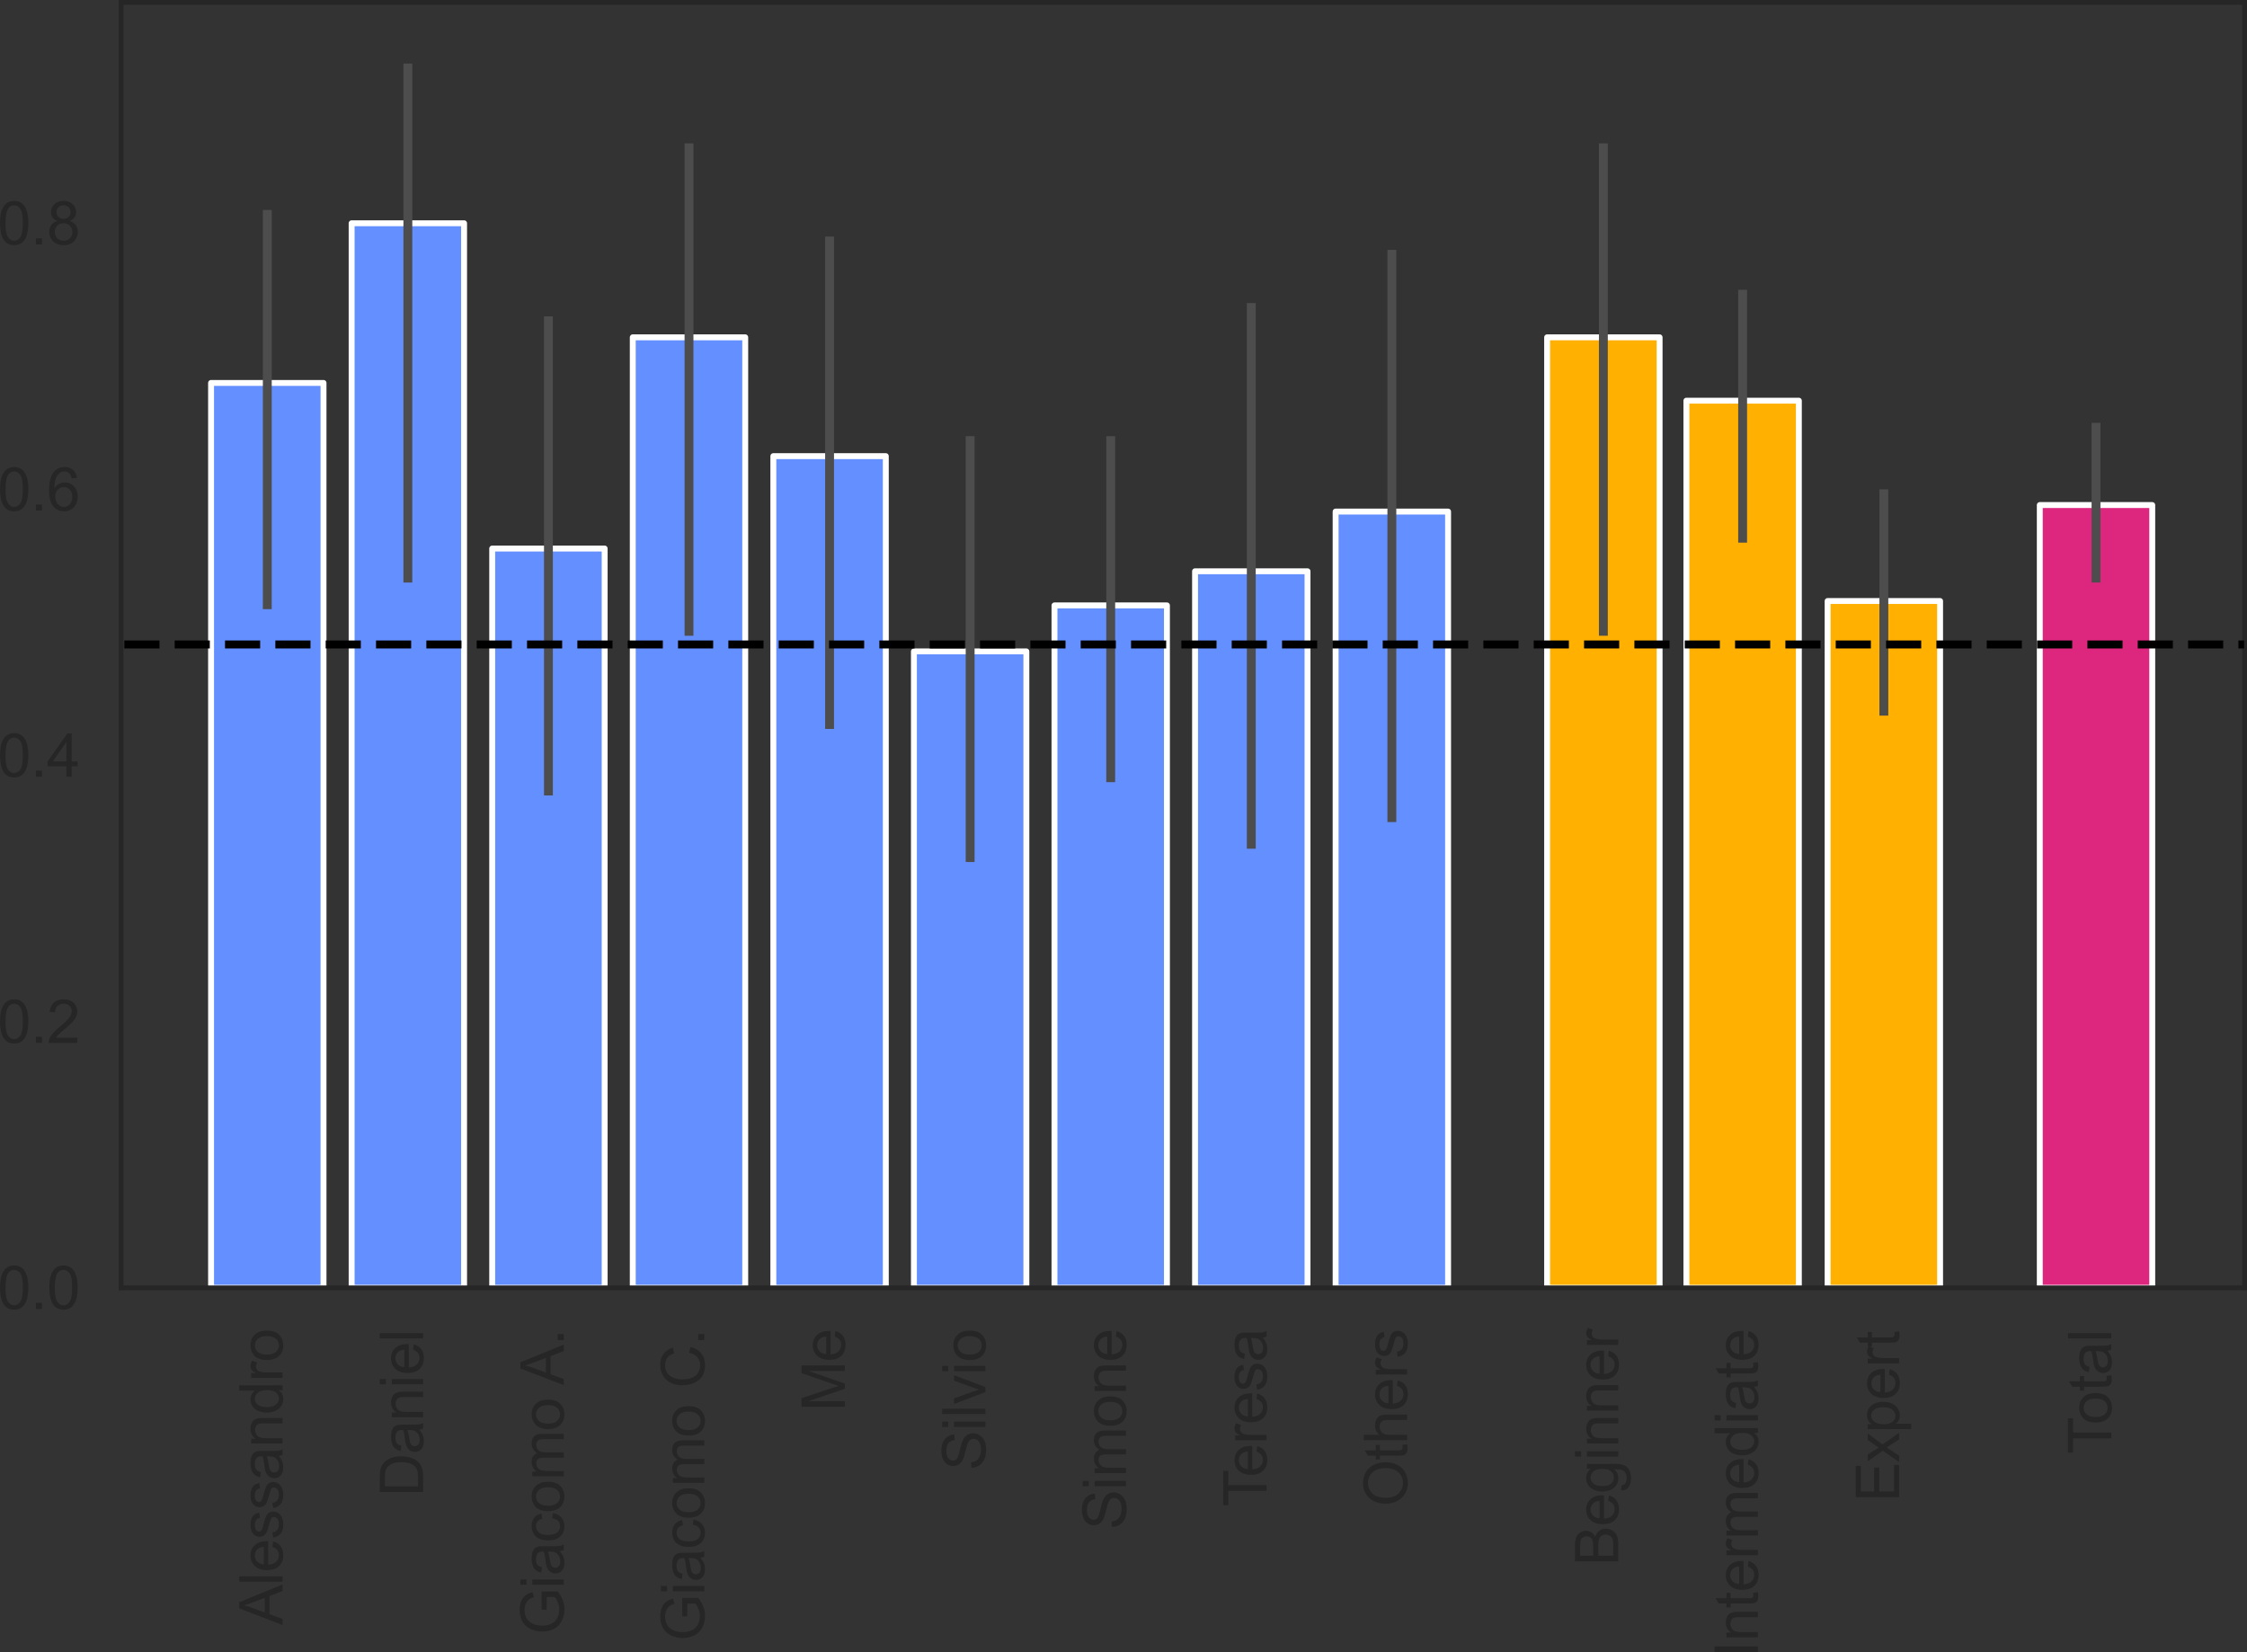 <?xml version="1.0" encoding="UTF-8" standalone="no"?>
<svg
   width="380.094pt"
   height="279.488pt"
   viewBox="0 0 380.094 279.488"
   version="1.1"
   id="svg459"
   sodipodi:docname="player-scores.svg"
   inkscape:version="1.2.2 (732a01da63, 2022-12-09)"
   xmlns:inkscape="http://www.inkscape.org/namespaces/inkscape"
   xmlns:sodipodi="http://sodipodi.sourceforge.net/DTD/sodipodi-0.dtd"
   xmlns:xlink="http://www.w3.org/1999/xlink"
   xmlns="http://www.w3.org/2000/svg"
   xmlns:svg="http://www.w3.org/2000/svg"
   xmlns:rdf="http://www.w3.org/1999/02/22-rdf-syntax-ns#"
   xmlns:cc="http://creativecommons.org/ns#"
   xmlns:dc="http://purl.org/dc/elements/1.1/">
  <rect x="0" y="0" width="380.094" height="279.488" fill="#333333" stroke="none"/>
  <sodipodi:namedview
     id="namedview461"
     pagecolor="#ffffff"
     bordercolor="#000000"
     borderopacity="0.25"
     inkscape:showpageshadow="2"
     inkscape:pageopacity="0.0"
     inkscape:pagecheckerboard="0"
     inkscape:deskcolor="#d1d1d1"
     inkscape:document-units="pt"
     showgrid="false"
     showguides="false"
     inkscape:zoom="1.507657"
     inkscape:cx="296.81817"
     inkscape:cy="157.19756"
     inkscape:window-width="1920"
     inkscape:window-height="1017"
     inkscape:window-x="-8"
     inkscape:window-y="-8"
     inkscape:window-maximized="1"
     inkscape:current-layer="svg459" />
  <defs
     id="defs6">
    <style
       type="text/css"
       id="style4">*{stroke-linejoin: round; stroke-linecap: butt}</style>
    <defs
       id="defs101">
      <path
         id="ArialMT-43"
         d="m 3763,1606 606,-153 Q 4178,706 3683,314 3188,-78 2472,-78 1731,-78 1267,223 803,525 561,1097 319,1669 319,2325 q 0,716 273,1248 274,533 778,809 505,277 1111,277 688,0 1156,-350 469,-350 654,-984 l -597,-141 q -160,500 -463,728 -303,229 -762,229 -528,0 -883,-254 -355,-253 -499,-680 -143,-426 -143,-879 0,-584 170,-1020 170,-436 529,-652 360,-215 779,-215 509,0 862,293 354,294 479,872 z"
         transform="scale(0.016)" />
    </defs>
    <defs
       id="defs260">
      <path
         id="ArialMT-49"
         d="m 597,0 v 4581 h 606 V 0 Z"
         transform="scale(0.016)" />
    </defs>
    <defs
       id="defs140">
      <path
         id="ArialMT-53"
         d="m 288,1472 571,50 q 41,-344 189,-564 149,-220 461,-356 313,-136 704,-136 346,0 612,103 266,103 395,282 130,180 130,393 0,215 -125,376 -125,161 -412,271 -185,72 -816,223 -631,152 -884,286 -329,172 -490,426 -160,255 -160,571 0,347 196,648 197,302 575,458 379,156 841,156 509,0 898,-164 390,-164 599,-483 209,-318 225,-721 l -581,-44 q -47,434 -318,656 -270,222 -798,222 -550,0 -802,-202 -251,-201 -251,-485 0,-247 178,-407 175,-159 914,-326 739,-167 1014,-292 400,-185 590,-468 191,-282 191,-651 0,-366 -209,-690 Q 3516,281 3123,101 2731,-78 2241,-78 1619,-78 1198,103 778,284 539,648 300,1013 288,1472 Z"
         transform="scale(0.016)" />
      <path
         id="ArialMT-76"
         d="M 1344,0 81,3319 h 594 l 713,-1988 q 115,-322 212,-668 75,262 209,631 l 738,2025 h 578 L 1869,0 Z"
         transform="scale(0.016)" />
    </defs>
    <defs
       id="defs175">
      <path
         id="ArialMT-54"
         d="M 1659,0 V 4041 H 150 v 540 H 3781 V 4041 H 2266 V 0 Z"
         transform="scale(0.016)" />
    </defs>
    <defs
       id="defs23">
      <path
         id="ArialMT-41"
         d="m -9,0 1759,4581 h 653 L 4278,0 H 3588 L 3053,1388 H 1138 L 634,0 Z m 1322,1881 h 1553 l -478,1269 q -219,578 -325,950 -88,-441 -247,-875 z"
         transform="scale(0.016)" />
      <path
         id="ArialMT-6c"
         d="M 409,0 V 4581 H 972 V 0 Z"
         transform="scale(0.016)" />
      <path
         id="ArialMT-65"
         d="m 2694,1069 581,-72 Q 3138,488 2766,206 2394,-75 1816,-75 1088,-75 661,373 234,822 234,1631 q 0,838 431,1300 432,463 1119,463 666,0 1088,-453 422,-453 422,-1275 0,-50 -3,-150 H 816 q 31,-547 309,-838 278,-290 694,-290 309,0 528,162 219,163 347,519 z M 847,1978 h 1853 q -37,419 -212,628 -269,325 -697,325 -388,0 -652,-259 -264,-259 -292,-694 z"
         transform="scale(0.016)" />
      <path
         id="ArialMT-73"
         d="m 197,991 556,87 q 47,-334 261,-512 214,-178 599,-178 387,0 574,157 188,158 188,371 0,190 -166,300 -115,75 -575,190 -618,157 -857,271 -239,114 -363,315 -123,202 -123,446 0,221 101,410 102,190 277,315 131,96 357,163 227,68 487,68 390,0 685,-113 296,-112 436,-305 141,-192 194,-513 l -550,-75 q -37,256 -217,399 -180,144 -508,144 -387,0 -553,-128 -166,-128 -166,-300 0,-109 69,-197 69,-90 216,-150 84,-31 497,-143 597,-160 832,-262 236,-101 370,-295 135,-193 135,-481 0,-281 -164,-530 Q 2625,197 2315,61 2006,-75 1616,-75 969,-75 630,194 291,463 197,991 Z"
         transform="scale(0.016)" />
      <path
         id="ArialMT-61"
         d="M 2588,409 Q 2275,144 1986,34 1697,-75 1366,-75 819,-75 525,192 231,459 231,875 q 0,244 111,445 111,202 291,324 180,122 405,184 165,44 500,85 681,81 1003,193 3,116 3,147 0,344 -160,485 -215,190 -640,190 -397,0 -586,-139 -189,-139 -280,-492 l -550,75 q 75,353 247,570 172,217 497,334 325,118 753,118 425,0 690,-100 266,-100 391,-252 125,-151 175,-383 28,-143 28,-518 v -750 q 0,-785 36,-993 36,-207 143,-398 h -588 q -87,175 -112,409 z m -47,1257 q -307,-125 -919,-213 -347,-50 -491,-113 -143,-62 -222,-182 -78,-120 -78,-267 0,-225 170,-375 171,-150 499,-150 325,0 578,142 253,142 372,389 91,191 91,562 z"
         transform="scale(0.016)" />
      <path
         id="ArialMT-6e"
         d="m 422,0 v 3319 h 506 v -472 q 366,547 1056,547 300,0 552,-108 252,-108 377,-283 125,-175 175,-415 31,-157 31,-547 V 0 h -563 v 2019 q 0,344 -66,514 -65,170 -232,271 -167,102 -392,102 -360,0 -621,-228 Q 984,2450 984,1813 V 0 Z"
         transform="scale(0.016)" />
      <path
         id="ArialMT-64"
         d="M 2575,0 V 419 Q 2259,-75 1647,-75 1250,-75 917,144 584,363 401,755 q -182,392 -182,901 0,497 165,902 166,405 497,620 332,216 741,216 300,0 534,-127 235,-126 382,-329 v 1643 h 559 V 0 Z M 797,1656 q 0,-637 268,-953 269,-315 635,-315 369,0 626,301 258,302 258,920 0,682 -263,1000 -262,319 -646,319 -375,0 -627,-306 -251,-306 -251,-966 z"
         transform="scale(0.016)" />
      <path
         id="ArialMT-72"
         d="m 416,0 v 3319 h 506 v -503 q 194,353 358,465 164,113 361,113 284,0 578,-181 l -194,-522 q -206,122 -412,122 -185,0 -332,-111 -147,-111 -209,-308 -94,-300 -94,-656 V 0 Z"
         transform="scale(0.016)" />
      <path
         id="ArialMT-6f"
         d="m 213,1659 q 0,922 512,1366 428,369 1044,369 684,0 1118,-449 435,-448 435,-1239 0,-640 -192,-1008 Q 2938,331 2570,128 2203,-75 1769,-75 1072,-75 642,372 213,819 213,1659 Z m 578,0 q 0,-637 278,-954 278,-317 700,-317 419,0 697,318 278,319 278,972 0,616 -280,933 -280,317 -695,317 -422,0 -700,-316 -278,-315 -278,-953 z"
         transform="scale(0.016)" />
    </defs>
    <defs
       id="defs128">
      <path
         id="ArialMT-4d"
         d="m 475,0 v 4581 h 913 L 2472,1338 q 150,-454 219,-679 78,250 243,735 l 1097,3187 h 816 V 0 H 4263 V 3834 L 2931,0 H 2384 L 1059,3900 V 0 Z"
         transform="scale(0.016)" />
    </defs>
    <defs
       id="defs196">
      <path
         id="ArialMT-4f"
         d="m 309,2231 q 0,1141 612,1786 613,646 1582,646 635,0 1144,-304 509,-303 776,-845 268,-542 268,-1230 0,-696 -282,-1246 Q 4128,488 3612,205 3097,-78 2500,-78 1853,-78 1343,234 834,547 571,1087 309,1628 309,2231 Z m 625,-9 q 0,-828 445,-1305 446,-476 1118,-476 684,0 1126,481 443,481 443,1366 0,559 -189,976 -189,417 -554,647 -364,230 -817,230 -643,0 -1108,-443 Q 934,3256 934,2222 Z"
         transform="scale(0.016)" />
      <path
         id="ArialMT-74"
         d="M 1650,503 1731,6 Q 1494,-44 1306,-44 1000,-44 831,53 663,150 594,308 525,466 525,972 V 2881 H 113 v 438 h 412 v 822 l 559,337 V 3319 h 566 V 2881 H 1084 V 941 q 0,-241 30,-310 30,-68 97,-109 67,-41 192,-41 94,0 247,22 z"
         transform="scale(0.016)" />
      <path
         id="ArialMT-68"
         d="M 422,0 V 4581 H 984 V 2938 q 394,456 994,456 369,0 641,-146 272,-145 389,-401 117,-256 117,-744 V 0 h -562 v 2103 q 0,422 -183,614 -183,192 -517,192 -250,0 -471,-130 -220,-129 -314,-351 -94,-222 -94,-612 V 0 Z"
         transform="scale(0.016)" />
    </defs>
    <defs
       id="defs345">
      <path
         id="ArialMT-36"
         d="m 3184,3459 -559,-43 q -75,331 -212,481 -229,241 -563,241 -269,0 -472,-150 -265,-194 -419,-566 -153,-372 -159,-1059 203,309 497,459 294,150 616,150 562,0 957,-414 396,-414 396,-1070 0,-432 -186,-802 Q 2894,316 2569,119 2244,-78 1831,-78 1128,-78 684,439 241,956 241,2144 q 0,1328 490,1931 428,525 1153,525 541,0 886,-303 346,-303 414,-838 z M 888,1484 q 0,-290 123,-556 123,-265 345,-405 222,-139 466,-139 356,0 612,287 257,288 257,782 0,475 -254,748 -253,274 -637,274 -381,0 -647,-274 -265,-273 -265,-717 z"
         transform="scale(0.016)" />
    </defs>
    <defs
       id="defs241">
      <path
         id="ArialMT-45"
         d="M 506,0 V 4581 H 3819 V 4041 H 1113 V 2638 H 3647 V 2100 H 1113 V 541 H 3925 V 0 Z"
         transform="scale(0.016)" />
      <path
         id="ArialMT-78"
         d="M 47,0 1259,1725 138,3319 h 703 l 509,-778 q 144,-222 231,-372 138,206 253,365 l 560,785 h 672 L 1919,1756 3153,0 H 2463 L 1781,1031 1600,1309 728,0 Z"
         transform="scale(0.016)" />
      <path
         id="ArialMT-70"
         d="m 422,-1272 v 4591 h 512 v -431 q 182,253 410,379 228,127 553,127 425,0 750,-219 325,-219 490,-618 166,-398 166,-873 0,-509 -183,-917 Q 2938,359 2589,142 2241,-75 1856,-75 1575,-75 1351,44 1128,163 984,344 v -1616 z m 509,2913 q 0,-641 259,-947 260,-306 629,-306 375,0 642,317 267,317 267,983 0,634 -261,949 -261,316 -623,316 -360,0 -637,-336 -276,-336 -276,-976 z"
         transform="scale(0.016)" />
    </defs>
    <defs
       id="defs51">
      <path
         id="ArialMT-44"
         d="m 494,0 v 4581 h 1578 q 534,0 816,-65 393,-91 671,-328 363,-307 542,-784 180,-476 180,-1088 0,-522 -122,-925 Q 4038,988 3847,723 3656,459 3429,307 3203,156 2883,78 2563,0 2147,0 Z m 606,541 h 978 q 453,0 711,84 258,84 411,238 216,215 336,579 120,364 120,883 0,719 -236,1105 -236,386 -573,517 -244,94 -784,94 h -963 z"
         transform="scale(0.016)" />
      <path
         id="ArialMT-69"
         d="m 425,3934 v 647 H 988 V 3934 Z M 425,0 V 3319 H 988 V 0 Z"
         transform="scale(0.016)" />
    </defs>
    <defs
       id="defs306">
      <path
         id="ArialMT-30"
         d="m 266,2259 q 0,813 167,1308 167,496 496,764 330,269 830,269 369,0 647,-149 278,-148 459,-428 182,-279 285,-681 103,-401 103,-1083 0,-806 -166,-1301 Q 2922,463 2592,192 2263,-78 1759,-78 1097,-78 719,397 266,969 266,2259 Z m 578,0 q 0,-1128 264,-1502 264,-373 651,-373 388,0 652,375 264,375 264,1500 0,1132 -264,1503 -264,372 -658,372 -387,0 -619,-328 Q 844,3388 844,2259 Z"
         transform="scale(0.016)" />
    </defs>
    <defs
       id="defs74">
      <path
         id="ArialMT-47"
         d="m 2638,1797 v 537 l 1940,4 V 638 Q 4131,281 3656,101 3181,-78 2681,-78 2006,-78 1454,211 903,500 622,1047 341,1594 341,2269 q 0,669 279,1248 280,580 805,861 525,281 1209,281 497,0 898,-161 402,-160 630,-448 229,-287 347,-750 l -546,-150 q -104,350 -257,550 -153,200 -438,320 -284,121 -630,121 -416,0 -719,-127 -303,-126 -489,-333 -186,-206 -289,-453 -175,-425 -175,-922 0,-612 211,-1025 211,-412 614,-612 403,-200 856,-200 394,0 769,151 375,152 568,324 v 853 z"
         transform="scale(0.016)" />
      <path
         id="ArialMT-63"
         d="m 2588,1216 553,-72 Q 3050,572 2676,248 2303,-75 1759,-75 1078,-75 664,370 250,816 250,1647 q 0,537 178,940 178,404 542,605 364,202 793,202 540,0 884,-274 344,-273 441,-776 l -547,-85 q -78,335 -277,503 -198,169 -480,169 -425,0 -691,-305 -265,-304 -265,-963 0,-669 256,-972 257,-303 669,-303 331,0 553,203 222,203 282,625 z"
         transform="scale(0.016)" />
      <path
         id="ArialMT-6d"
         d="m 422,0 v 3319 h 503 v -466 q 156,244 415,392 260,149 591,149 369,0 605,-153 236,-153 333,-428 394,581 1025,581 494,0 759,-274 266,-273 266,-842 V 0 h -560 v 2091 q 0,337 -55,485 -54,149 -198,239 -143,91 -337,91 -350,0 -582,-233 -231,-232 -231,-745 V 0 h -562 v 2156 q 0,375 -138,562 -137,188 -450,188 -237,0 -439,-125 -201,-125 -292,-366 -91,-240 -91,-693 V 0 Z"
         transform="scale(0.016)" />
      <path
         id="ArialMT-20"
         transform="scale(0.016)"
         d="" />
      <path
         id="ArialMT-2e"
         d="m 581,0 v 641 h 641 V 0 Z"
         transform="scale(0.016)" />
    </defs>
    <defs
       id="defs332">
      <path
         id="ArialMT-34"
         d="M 2069,0 V 1097 H 81 v 516 l 2091,2968 h 459 V 1613 h 619 V 1097 H 2631 V 0 Z m 0,1613 V 3678 L 634,1613 Z"
         transform="scale(0.016)" />
    </defs>
    <defs
       id="defs358">
      <path
         id="ArialMT-38"
         d="m 1131,2484 q -350,129 -519,366 -168,238 -168,569 0,500 359,840 360,341 956,341 600,0 966,-349 366,-348 366,-848 0,-319 -168,-555 -167,-235 -507,-364 422,-137 642,-444 220,-306 220,-731 0,-587 -416,-987 Q 2447,-78 1769,-78 1091,-78 675,323 259,725 259,1325 q 0,447 227,748 227,302 645,411 z m -112,954 q 0,-325 209,-532 210,-206 544,-206 325,0 533,204 208,205 208,502 0,310 -215,521 -214,211 -532,211 -322,0 -535,-207 -212,-206 -212,-493 z M 838,1322 q 0,-241 114,-466 114,-225 339,-349 225,-123 484,-123 403,0 665,259 263,260 263,660 0,406 -270,672 -270,266 -677,266 -397,0 -658,-263 -260,-262 -260,-656 z"
         transform="scale(0.016)" />
    </defs>
    <defs
       id="defs319">
      <path
         id="ArialMT-32"
         d="M 3222,541 V 0 H 194 q -6,203 65,391 116,309 370,609 255,300 737,694 747,612 1009,970 263,358 263,677 0,334 -240,563 -239,230 -623,230 -406,0 -650,-244 -244,-243 -247,-674 l -578,59 q 59,647 446,986 388,339 1042,339 659,0 1043,-366 385,-365 385,-906 0,-275 -113,-541 Q 2991,2522 2730,2228 2469,1934 1863,1422 1356,997 1212,845 1069,694 975,541 Z"
         transform="scale(0.016)" />
    </defs>
    <defs
       id="defs216">
      <path
         id="ArialMT-42"
         d="m 469,0 v 4581 h 1719 q 525,0 842,-139 317,-139 496,-428 180,-289 180,-605 0,-293 -159,-553 -159,-259 -481,-418 415,-122 638,-416 224,-294 224,-694 0,-322 -136,-599 Q 3656,453 3456,303 3256,153 2954,76 2653,0 2216,0 Z m 606,2656 h 991 q 403,0 578,53 231,69 348,228 117,160 117,401 0,228 -109,401 -109,174 -313,238 -203,64 -696,64 h -916 z m 0,-2115 h 1141 q 293,0 412,22 210,37 350,124 141,88 231,255 91,167 91,386 0,256 -131,445 -131,190 -364,266 -233,77 -671,77 H 1075 Z"
         transform="scale(0.016)" />
      <path
         id="ArialMT-67"
         d="m 319,-275 547,-81 q 34,-253 190,-369 210,-156 572,-156 391,0 603,156 213,156 288,437 44,172 40,722 Q 2191,0 1641,0 956,0 581,494 206,988 206,1678 q 0,475 172,876 172,402 498,621 327,219 768,219 587,0 969,-475 v 400 h 518 V 450 q 0,-775 -158,-1098 -157,-324 -500,-511 -342,-188 -842,-188 -593,0 -959,267 -366,267 -353,805 z m 465,1994 q 0,-653 259,-953 260,-300 651,-300 387,0 649,298 263,299 263,936 0,609 -270,918 -270,310 -652,310 -375,0 -638,-305 -262,-304 -262,-904 z"
         transform="scale(0.016)" />
    </defs>
    <clipPath
       id="p991a1f8582-6">
      <rect
         x="28.1"
         y="7.2"
         width="334.8"
         height="217.44"
         id="rect454-3" />
    </clipPath>
    <clipPath
       id="clipPath2715">
      <rect
         x="28.1"
         y="7.2"
         width="334.8"
         height="217.44"
         id="rect2713" />
    </clipPath>
    <clipPath
       id="p991a1f8582-4">
      <rect
         x="28.1"
         y="7.2"
         width="334.8"
         height="217.44"
         id="rect454-5" />
    </clipPath>
  </defs>
  <use
     xlink:href="#ArialMT-41"
     id="use25"
     transform="matrix(0,-0.1,-0.1,0,47.799,274.867)"
     style="fill:#262626" />
  <use
     xlink:href="#ArialMT-6c"
     x="66.699"
     id="use27"
     transform="matrix(0,-0.1,-0.1,0,47.799,274.867)"
     style="fill:#262626" />
  <use
     xlink:href="#ArialMT-65"
     x="88.916"
     id="use29"
     transform="matrix(0,-0.1,-0.1,0,47.799,274.867)"
     style="fill:#262626" />
  <use
     xlink:href="#ArialMT-73"
     x="144.531"
     id="use31"
     transform="matrix(0,-0.1,-0.1,0,47.799,274.867)"
     style="fill:#262626" />
  <use
     xlink:href="#ArialMT-73"
     x="194.531"
     id="use33"
     transform="matrix(0,-0.1,-0.1,0,47.799,274.867)"
     style="fill:#262626" />
  <use
     xlink:href="#ArialMT-61"
     x="244.531"
     id="use35"
     transform="matrix(0,-0.1,-0.1,0,47.799,274.867)"
     style="fill:#262626" />
  <use
     xlink:href="#ArialMT-6e"
     x="300.146"
     id="use37"
     transform="matrix(0,-0.1,-0.1,0,47.799,274.867)"
     style="fill:#262626" />
  <use
     xlink:href="#ArialMT-64"
     x="355.762"
     id="use39"
     transform="matrix(0,-0.1,-0.1,0,47.799,274.867)"
     style="fill:#262626" />
  <use
     xlink:href="#ArialMT-72"
     x="411.377"
     id="use41"
     transform="matrix(0,-0.1,-0.1,0,47.799,274.867)"
     style="fill:#262626" />
  <use
     xlink:href="#ArialMT-6f"
     x="444.678"
     id="use43"
     transform="matrix(0,-0.1,-0.1,0,47.799,274.867)"
     style="fill:#262626" />
  <use
     xlink:href="#ArialMT-44"
     id="use53"
     transform="matrix(0,-0.1,-0.1,0,71.577,253.188)"
     style="fill:#262626" />
  <use
     xlink:href="#ArialMT-61"
     x="72.217"
     id="use55"
     transform="matrix(0,-0.1,-0.1,0,71.577,253.188)"
     style="fill:#262626" />
  <use
     xlink:href="#ArialMT-6e"
     x="127.832"
     id="use57"
     transform="matrix(0,-0.1,-0.1,0,71.577,253.188)"
     style="fill:#262626" />
  <use
     xlink:href="#ArialMT-69"
     x="183.447"
     id="use59"
     transform="matrix(0,-0.1,-0.1,0,71.577,253.188)"
     style="fill:#262626" />
  <use
     xlink:href="#ArialMT-65"
     x="205.664"
     id="use61"
     transform="matrix(0,-0.1,-0.1,0,71.577,253.188)"
     style="fill:#262626" />
  <use
     xlink:href="#ArialMT-6c"
     x="261.279"
     id="use63"
     transform="matrix(0,-0.1,-0.1,0,71.577,253.188)"
     style="fill:#262626" />
  <use
     xlink:href="#ArialMT-47"
     id="use76"
     transform="matrix(0,-0.1,-0.1,0,95.356,276.529)"
     style="fill:#262626" />
  <use
     xlink:href="#ArialMT-69"
     x="77.783"
     id="use78"
     transform="matrix(0,-0.1,-0.1,0,95.356,276.529)"
     style="fill:#262626" />
  <use
     xlink:href="#ArialMT-61"
     x="100"
     id="use80"
     transform="matrix(0,-0.1,-0.1,0,95.356,276.529)"
     style="fill:#262626" />
  <use
     xlink:href="#ArialMT-63"
     x="155.615"
     id="use82"
     transform="matrix(0,-0.1,-0.1,0,95.356,276.529)"
     style="fill:#262626" />
  <use
     xlink:href="#ArialMT-6f"
     x="205.615"
     id="use84"
     transform="matrix(0,-0.1,-0.1,0,95.356,276.529)"
     style="fill:#262626" />
  <use
     xlink:href="#ArialMT-6d"
     x="261.23"
     id="use86"
     transform="matrix(0,-0.1,-0.1,0,95.356,276.529)"
     style="fill:#262626" />
  <use
     xlink:href="#ArialMT-6f"
     x="344.531"
     id="use88"
     transform="matrix(0,-0.1,-0.1,0,95.356,276.529)"
     style="fill:#262626" />
  <use
     xlink:href="#ArialMT-20"
     x="400.146"
     id="use90"
     transform="matrix(0,-0.1,-0.1,0,95.356,276.529)"
     style="fill:#262626" />
  <use
     xlink:href="#ArialMT-41"
     x="422.43"
     id="use92"
     transform="matrix(0,-0.1,-0.1,0,95.356,276.529)"
     style="fill:#262626" />
  <use
     xlink:href="#ArialMT-2e"
     x="489.129"
     id="use94"
     transform="matrix(0,-0.1,-0.1,0,95.356,276.529)"
     style="fill:#262626" />
  <use
     xlink:href="#ArialMT-47"
     id="use103"
     transform="matrix(0,-0.1,-0.1,0,119.134,277.631)"
     style="fill:#262626" />
  <use
     xlink:href="#ArialMT-69"
     x="77.783"
     id="use105"
     transform="matrix(0,-0.1,-0.1,0,119.134,277.631)"
     style="fill:#262626" />
  <use
     xlink:href="#ArialMT-61"
     x="100"
     id="use107"
     transform="matrix(0,-0.1,-0.1,0,119.134,277.631)"
     style="fill:#262626" />
  <use
     xlink:href="#ArialMT-63"
     x="155.615"
     id="use109"
     transform="matrix(0,-0.1,-0.1,0,119.134,277.631)"
     style="fill:#262626" />
  <use
     xlink:href="#ArialMT-6f"
     x="205.615"
     id="use111"
     transform="matrix(0,-0.1,-0.1,0,119.134,277.631)"
     style="fill:#262626" />
  <use
     xlink:href="#ArialMT-6d"
     x="261.23"
     id="use113"
     transform="matrix(0,-0.1,-0.1,0,119.134,277.631)"
     style="fill:#262626" />
  <use
     xlink:href="#ArialMT-6f"
     x="344.531"
     id="use115"
     transform="matrix(0,-0.1,-0.1,0,119.134,277.631)"
     style="fill:#262626" />
  <use
     xlink:href="#ArialMT-20"
     x="400.146"
     id="use117"
     transform="matrix(0,-0.1,-0.1,0,119.134,277.631)"
     style="fill:#262626" />
  <use
     xlink:href="#ArialMT-43"
     x="427.93"
     id="use119"
     transform="matrix(0,-0.1,-0.1,0,119.134,277.631)"
     style="fill:#262626" />
  <use
     xlink:href="#ArialMT-2e"
     x="500.146"
     id="use121"
     transform="matrix(0,-0.1,-0.1,0,119.134,277.631)"
     style="fill:#262626" />
  <use
     xlink:href="#ArialMT-4d"
     id="use130"
     transform="matrix(0,-0.1,-0.1,0,142.913,238.731)"
     style="fill:#262626" />
  <use
     xlink:href="#ArialMT-65"
     x="83.301"
     id="use132"
     transform="matrix(0,-0.1,-0.1,0,142.913,238.731)"
     style="fill:#262626" />
  <use
     xlink:href="#ArialMT-53"
     id="use142"
     transform="matrix(0,-0.1,-0.1,0,166.691,248.737)"
     style="fill:#262626" />
  <use
     xlink:href="#ArialMT-69"
     x="66.699"
     id="use144"
     transform="matrix(0,-0.1,-0.1,0,166.691,248.737)"
     style="fill:#262626" />
  <use
     xlink:href="#ArialMT-6c"
     x="88.916"
     id="use146"
     transform="matrix(0,-0.1,-0.1,0,166.691,248.737)"
     style="fill:#262626" />
  <use
     xlink:href="#ArialMT-76"
     x="111.133"
     id="use148"
     transform="matrix(0,-0.1,-0.1,0,166.691,248.737)"
     style="fill:#262626" />
  <use
     xlink:href="#ArialMT-69"
     x="161.133"
     id="use150"
     transform="matrix(0,-0.1,-0.1,0,166.691,248.737)"
     style="fill:#262626" />
  <use
     xlink:href="#ArialMT-6f"
     x="183.35"
     id="use152"
     transform="matrix(0,-0.1,-0.1,0,166.691,248.737)"
     style="fill:#262626" />
  <use
     xlink:href="#ArialMT-53"
     id="use158"
     transform="matrix(0,-0.1,-0.1,0,190.47,258.745)"
     style="fill:#262626" />
  <use
     xlink:href="#ArialMT-69"
     x="66.699"
     id="use160"
     transform="matrix(0,-0.1,-0.1,0,190.47,258.745)"
     style="fill:#262626" />
  <use
     xlink:href="#ArialMT-6d"
     x="88.916"
     id="use162"
     transform="matrix(0,-0.1,-0.1,0,190.47,258.745)"
     style="fill:#262626" />
  <use
     xlink:href="#ArialMT-6f"
     x="172.217"
     id="use164"
     transform="matrix(0,-0.1,-0.1,0,190.47,258.745)"
     style="fill:#262626" />
  <use
     xlink:href="#ArialMT-6e"
     x="227.832"
     id="use166"
     transform="matrix(0,-0.1,-0.1,0,190.47,258.745)"
     style="fill:#262626" />
  <use
     xlink:href="#ArialMT-65"
     x="283.447"
     id="use168"
     transform="matrix(0,-0.1,-0.1,0,190.47,258.745)"
     style="fill:#262626" />
  <use
     xlink:href="#ArialMT-54"
     id="use177"
     transform="matrix(0,-0.1,-0.1,0,214.248,254.848)"
     style="fill:#262626" />
  <use
     xlink:href="#ArialMT-65"
     x="49.959"
     id="use179"
     transform="matrix(0,-0.1,-0.1,0,214.248,254.848)"
     style="fill:#262626" />
  <use
     xlink:href="#ArialMT-72"
     x="105.574"
     id="use181"
     transform="matrix(0,-0.1,-0.1,0,214.248,254.848)"
     style="fill:#262626" />
  <use
     xlink:href="#ArialMT-65"
     x="138.875"
     id="use183"
     transform="matrix(0,-0.1,-0.1,0,214.248,254.848)"
     style="fill:#262626" />
  <use
     xlink:href="#ArialMT-73"
     x="194.49"
     id="use185"
     transform="matrix(0,-0.1,-0.1,0,214.248,254.848)"
     style="fill:#262626" />
  <use
     xlink:href="#ArialMT-61"
     x="244.49"
     id="use187"
     transform="matrix(0,-0.1,-0.1,0,214.248,254.848)"
     style="fill:#262626" />
  <use
     xlink:href="#ArialMT-4f"
     id="use198"
     transform="matrix(0,-0.1,-0.1,0,238.026,254.848)"
     style="fill:#262626" />
  <use
     xlink:href="#ArialMT-74"
     x="77.783"
     id="use200"
     transform="matrix(0,-0.1,-0.1,0,238.026,254.848)"
     style="fill:#262626" />
  <use
     xlink:href="#ArialMT-68"
     x="105.566"
     id="use202"
     transform="matrix(0,-0.1,-0.1,0,238.026,254.848)"
     style="fill:#262626" />
  <use
     xlink:href="#ArialMT-65"
     x="161.182"
     id="use204"
     transform="matrix(0,-0.1,-0.1,0,238.026,254.848)"
     style="fill:#262626" />
  <use
     xlink:href="#ArialMT-72"
     x="216.797"
     id="use206"
     transform="matrix(0,-0.1,-0.1,0,238.026,254.848)"
     style="fill:#262626" />
  <use
     xlink:href="#ArialMT-73"
     x="250.098"
     id="use208"
     transform="matrix(0,-0.1,-0.1,0,238.026,254.848)"
     style="fill:#262626" />
  <use
     xlink:href="#ArialMT-42"
     id="use218"
     transform="matrix(0,-0.1,-0.1,0,273.746,264.867)"
     style="fill:#262626" />
  <use
     xlink:href="#ArialMT-65"
     x="66.699"
     id="use220"
     transform="matrix(0,-0.1,-0.1,0,273.746,264.867)"
     style="fill:#262626" />
  <use
     xlink:href="#ArialMT-67"
     x="122.314"
     id="use222"
     transform="matrix(0,-0.1,-0.1,0,273.746,264.867)"
     style="fill:#262626" />
  <use
     xlink:href="#ArialMT-69"
     x="177.93"
     id="use224"
     transform="matrix(0,-0.1,-0.1,0,273.746,264.867)"
     style="fill:#262626" />
  <use
     xlink:href="#ArialMT-6e"
     x="200.146"
     id="use226"
     transform="matrix(0,-0.1,-0.1,0,273.746,264.867)"
     style="fill:#262626" />
  <use
     xlink:href="#ArialMT-6e"
     x="255.762"
     id="use228"
     transform="matrix(0,-0.1,-0.1,0,273.746,264.867)"
     style="fill:#262626" />
  <use
     xlink:href="#ArialMT-65"
     x="311.377"
     id="use230"
     transform="matrix(0,-0.1,-0.1,0,273.746,264.867)"
     style="fill:#262626" />
  <use
     xlink:href="#ArialMT-72"
     x="366.992"
     id="use232"
     transform="matrix(0,-0.1,-0.1,0,273.746,264.867)"
     style="fill:#262626" />
  <use
     xlink:href="#ArialMT-30"
     id="use308"
     transform="matrix(0.1,0,0,-0.1,-0.416,221.419)"
     style="fill:#262626" />
  <use
     xlink:href="#ArialMT-2e"
     x="55.615"
     id="use310"
     transform="matrix(0.1,0,0,-0.1,-0.416,221.419)"
     style="fill:#262626" />
  <use
     xlink:href="#ArialMT-30"
     x="83.398"
     id="use312"
     transform="matrix(0.1,0,0,-0.1,-0.416,221.419)"
     style="fill:#262626" />
  <use
     xlink:href="#ArialMT-30"
     id="use321"
     transform="matrix(0.1,0,0,-0.1,-0.416,176.4)"
     style="fill:#262626" />
  <use
     xlink:href="#ArialMT-2e"
     x="55.615"
     id="use323"
     transform="matrix(0.1,0,0,-0.1,-0.416,176.4)"
     style="fill:#262626" />
  <use
     xlink:href="#ArialMT-32"
     x="83.398"
     id="use325"
     transform="matrix(0.1,0,0,-0.1,-0.416,176.4)"
     style="fill:#262626" />
  <use
     xlink:href="#ArialMT-30"
     id="use334"
     transform="matrix(0.1,0,0,-0.1,-0.416,131.382)"
     style="fill:#262626" />
  <use
     xlink:href="#ArialMT-2e"
     x="55.615"
     id="use336"
     transform="matrix(0.1,0,0,-0.1,-0.416,131.382)"
     style="fill:#262626" />
  <use
     xlink:href="#ArialMT-34"
     x="83.398"
     id="use338"
     transform="matrix(0.1,0,0,-0.1,-0.416,131.382)"
     style="fill:#262626" />
  <use
     xlink:href="#ArialMT-30"
     id="use347"
     transform="matrix(0.1,0,0,-0.1,-0.416,86.363)"
     style="fill:#262626" />
  <use
     xlink:href="#ArialMT-2e"
     x="55.615"
     id="use349"
     transform="matrix(0.1,0,0,-0.1,-0.416,86.363)"
     style="fill:#262626" />
  <use
     xlink:href="#ArialMT-36"
     x="83.398"
     id="use351"
     transform="matrix(0.1,0,0,-0.1,-0.416,86.363)"
     style="fill:#262626" />
  <use
     xlink:href="#ArialMT-30"
     id="use360"
     transform="matrix(0.1,0,0,-0.1,-0.416,41.344)"
     style="fill:#262626" />
  <use
     xlink:href="#ArialMT-2e"
     x="55.615"
     id="use362"
     transform="matrix(0.1,0,0,-0.1,-0.416,41.344)"
     style="fill:#262626" />
  <use
     xlink:href="#ArialMT-38"
     x="83.398"
     id="use364"
     transform="matrix(0.1,0,0,-0.1,-0.416,41.344)"
     style="fill:#262626" />
  <path
     d="M 43.318,224.64 H 62.341 V 71.577 H 43.318 Z"
     clip-path="url(#p991a1f8582)"
     style="fill:#648fff;stroke:#ffffff;stroke-linejoin:miter;fill-opacity:1"
     id="path371"
     transform="translate(-7.616,-6.8)" />
  <path
     d="M 67.097,224.64 H 86.119 V 44.565 H 67.097 Z"
     clip-path="url(#p991a1f8582)"
     style="fill:#648fff;stroke:#ffffff;stroke-linejoin:miter;fill-opacity:1"
     id="path374"
     transform="translate(-7.616,-6.8)" />
  <path
     d="m 90.875,224.64 h 19.023 V 99.588 H 90.875 Z"
     clip-path="url(#p991a1f8582)"
     style="fill:#648fff;stroke:#ffffff;stroke-linejoin:miter;fill-opacity:1"
     id="path377"
     transform="translate(-7.616,-6.8)" />
  <path
     d="m 114.653,224.64 h 19.023 V 63.859 h -19.023 z"
     clip-path="url(#p991a1f8582)"
     style="fill:#648fff;stroke:#ffffff;stroke-linejoin:miter;fill-opacity:1"
     id="path380"
     transform="translate(-7.616,-6.8)" />
  <path
     d="m 138.432,224.64 h 19.023 V 83.957 h -19.023 z"
     clip-path="url(#p991a1f8582)"
     style="fill:#648fff;stroke:#ffffff;stroke-linejoin:miter;fill-opacity:1"
     id="path383"
     transform="translate(-7.616,-6.8)" />
  <path
     d="m 162.21,224.64 h 19.023 V 116.987 h -19.023 z"
     clip-path="url(#p991a1f8582)"
     style="fill:#648fff;stroke:#ffffff;stroke-linejoin:miter;fill-opacity:1"
     id="path386"
     transform="translate(-7.616,-6.8)" />
  <path
     d="m 185.989,224.64 h 19.023 V 109.208 h -19.023 z"
     clip-path="url(#p991a1f8582)"
     style="fill:#648fff;stroke:#ffffff;stroke-linejoin:miter;fill-opacity:1"
     id="path389"
     transform="translate(-7.616,-6.8)" />
  <path
     d="m 209.767,224.64 h 19.023 V 103.436 h -19.023 z"
     clip-path="url(#p991a1f8582)"
     style="fill:#648fff;stroke:#ffffff;stroke-linejoin:miter;fill-opacity:1"
     id="path392"
     transform="translate(-7.616,-6.8)" />
  <path
     d="m 233.545,224.64 h 19.023 V 93.336 h -19.023 z"
     clip-path="url(#p991a1f8582)"
     style="fill:#648fff;stroke:#ffffff;stroke-linejoin:miter;fill-opacity:1"
     id="path395"
     transform="translate(-7.616,-6.8)" />
  <path
     d="m 257.324,224.64 h 19.023 V 63.859 h -19.023 z"
     clip-path="url(#p991a1f8582)"
     style="fill:#ffb000;stroke:#ffffff;stroke-linejoin:miter;fill-opacity:1"
     id="path398"
     transform="translate(4.384,-6.8)" />
  <path
     d="M 52.83,109.842 V 42.315"
     clip-path="url(#p991a1f8582)"
     style="fill:#1a1a1a;stroke:#4d4d4d;stroke-width:1.5"
     id="path410"
     transform="translate(-7.616,-6.8)" />
  <path
     d="M 76.608,105.341 V 17.554"
     clip-path="url(#p991a1f8582)"
     style="fill:#1a1a1a;stroke:#4d4d4d;stroke-width:1.5"
     id="path412"
     transform="translate(-7.616,-6.8)" />
  <path
     d="M 100.386,141.356 V 60.322"
     clip-path="url(#p991a1f8582)"
     style="fill:#1a1a1a;stroke:#4d4d4d;stroke-width:1.5"
     id="path414"
     transform="translate(-7.616,-6.8)" />
  <path
     d="M 124.165,114.344 V 31.06"
     clip-path="url(#p991a1f8582)"
     style="fill:#1a1a1a;stroke:#4d4d4d;stroke-width:1.5"
     id="path416"
     transform="translate(-7.616,-6.8)" />
  <path
     d="M 147.943,130.101 V 46.816"
     clip-path="url(#p991a1f8582)"
     style="fill:#1a1a1a;stroke:#4d4d4d;stroke-width:1.5"
     id="path418"
     transform="translate(-7.616,-6.8)" />
  <path
     d="M 171.722,152.61 V 80.58"
     clip-path="url(#p991a1f8582)"
     style="fill:#1a1a1a;stroke:#4d4d4d;stroke-width:1.5"
     id="path420"
     transform="translate(-7.616,-6.8)" />
  <path
     d="M 195.5,139.105 V 80.58"
     clip-path="url(#p991a1f8582)"
     style="fill:#1a1a1a;stroke:#4d4d4d;stroke-width:1.5"
     id="path422"
     transform="translate(-7.616,-6.8)" />
  <path
     d="M 219.278,150.359 V 58.071"
     clip-path="url(#p991a1f8582)"
     style="fill:#1a1a1a;stroke:#4d4d4d;stroke-width:1.5"
     id="path424"
     transform="translate(-7.616,-6.8)" />
  <path
     d="M 243.057,145.857 V 49.067"
     clip-path="url(#p991a1f8582)"
     style="fill:#1a1a1a;stroke:#4d4d4d;stroke-width:1.5"
     id="path426"
     transform="translate(-7.616,-6.8)" />
  <path
     d="M 266.835,114.344 V 31.06"
     clip-path="url(#p991a1f8582)"
     style="fill:#1a1a1a;stroke:#4d4d4d;stroke-width:1.5"
     id="path428"
     transform="translate(4.384,-6.8)" />
  <g
     id="g2869"
     transform="translate(-7.616,-6.8)">
    <use
       xlink:href="#ArialMT-49"
       id="use262"
       transform="matrix(0,-0.1,-0.1,0,304.977,287.221)"
       style="fill:#262626" />
    <use
       xlink:href="#ArialMT-6e"
       x="27.783"
       id="use264"
       transform="matrix(0,-0.1,-0.1,0,304.977,287.221)"
       style="fill:#262626" />
    <use
       xlink:href="#ArialMT-74"
       x="83.398"
       id="use266"
       transform="matrix(0,-0.1,-0.1,0,304.977,287.221)"
       style="fill:#262626" />
    <use
       xlink:href="#ArialMT-65"
       x="111.182"
       id="use268"
       transform="matrix(0,-0.1,-0.1,0,304.977,287.221)"
       style="fill:#262626" />
    <use
       xlink:href="#ArialMT-72"
       x="166.797"
       id="use270"
       transform="matrix(0,-0.1,-0.1,0,304.977,287.221)"
       style="fill:#262626" />
    <use
       xlink:href="#ArialMT-6d"
       x="200.098"
       id="use272"
       transform="matrix(0,-0.1,-0.1,0,304.977,287.221)"
       style="fill:#262626" />
    <use
       xlink:href="#ArialMT-65"
       x="283.398"
       id="use274"
       transform="matrix(0,-0.1,-0.1,0,304.977,287.221)"
       style="fill:#262626" />
    <use
       xlink:href="#ArialMT-64"
       x="339.014"
       id="use276"
       transform="matrix(0,-0.1,-0.1,0,304.977,287.221)"
       style="fill:#262626" />
    <use
       xlink:href="#ArialMT-69"
       x="394.629"
       id="use278"
       transform="matrix(0,-0.1,-0.1,0,304.977,287.221)"
       style="fill:#262626" />
    <use
       xlink:href="#ArialMT-61"
       x="416.846"
       id="use280"
       transform="matrix(0,-0.1,-0.1,0,304.977,287.221)"
       style="fill:#262626" />
    <use
       xlink:href="#ArialMT-74"
       x="472.461"
       id="use282"
       transform="matrix(0,-0.1,-0.1,0,304.977,287.221)"
       style="fill:#262626" />
    <use
       xlink:href="#ArialMT-65"
       x="500.244"
       id="use284"
       transform="matrix(0,-0.1,-0.1,0,304.977,287.221)"
       style="fill:#262626" />
  </g>
  <g
     id="g2881"
     transform="translate(-7.616,-6.8)"
     style="fill:#ff9955">
    <path
       d="m 304.881,224.64 h 19.023 V 74.578 h -19.023 z"
       clip-path="url(#p991a1f8582)"
       style="fill:#ffb000;stroke:#ffffff;stroke-linejoin:miter;fill-opacity:1"
       id="path404"
       transform="translate(-12)" />
    <path
       d="M 314.392,98.588 V 55.82"
       clip-path="url(#p991a1f8582)"
       style="fill:#ff9955;stroke:#4d4d4d;stroke-width:1.5"
       id="path432"
       transform="translate(-12)" />
  </g>
  <use
     xlink:href="#ArialMT-54"
     id="use290"
     transform="matrix(0,-0.1,-0.1,0,357.14,245.957)"
     style="fill:#262626" />
  <use
     xlink:href="#ArialMT-6f"
     x="49.959"
     id="use292"
     transform="matrix(0,-0.1,-0.1,0,357.14,245.957)"
     style="fill:#262626" />
  <use
     xlink:href="#ArialMT-74"
     x="105.574"
     id="use294"
     transform="matrix(0,-0.1,-0.1,0,357.14,245.957)"
     style="fill:#262626" />
  <use
     xlink:href="#ArialMT-61"
     x="133.357"
     id="use296"
     transform="matrix(0,-0.1,-0.1,0,357.14,245.957)"
     style="fill:#262626" />
  <use
     xlink:href="#ArialMT-6c"
     x="188.973"
     id="use298"
     transform="matrix(0,-0.1,-0.1,0,357.14,245.957)"
     style="fill:#262626" />
  <path
     d="m 328.659,224.64 h 19.023 V 92.232 h -19.023 z"
     clip-path="url(#p991a1f8582)"
     style="fill:#dd277f;stroke:#ffffff;stroke-linejoin:miter;fill-opacity:1"
     id="path407"
     transform="translate(16.384,-6.8)" />
  <path
     d="M 338.17,105.341 V 78.329"
     clip-path="url(#p991a1f8582)"
     style="fill:#1a1a1a;stroke:#4d4d4d;stroke-width:1.5"
     id="path434"
     transform="translate(16.384,-6.8)" />
  <path
     d="M 20.484,217.84 V 0.4"
     style="fill:none;stroke:#262626;stroke-width:0.8;stroke-linecap:square;stroke-linejoin:miter"
     id="path440" />
  <path
     d="M 379.694,217.84 V 0.4"
     style="fill:none;stroke:#262626;stroke-width:0.8;stroke-linecap:square;stroke-linejoin:miter"
     id="path443"
     sodipodi:nodetypes="cc" />
  <path
     d="M 20.484,0.4 H 379.598"
     style="fill:none;stroke:#262626;stroke-width:0.8;stroke-linecap:square;stroke-linejoin:miter"
     id="path449"
     sodipodi:nodetypes="cc" />
  <defs
     id="defs457">
    <clipPath
       id="p991a1f8582">
      <rect
         x="28.1"
         y="7.2"
         width="334.8"
         height="217.44"
         id="rect454" />
    </clipPath>
  </defs>
  <g
     id="g2877"
     transform="translate(-7.766,-6.267)">
    <use
       xlink:href="#ArialMT-45"
       id="use243"
       transform="matrix(0,-0.1,-0.1,0,329.016,260.345)"
       style="fill:#262626;stroke-linecap:butt;stroke-linejoin:round" />
    <use
       xlink:href="#ArialMT-78"
       x="66.699"
       id="use245"
       transform="matrix(0,-0.1,-0.1,0,329.016,260.345)"
       style="fill:#262626;stroke-linecap:butt;stroke-linejoin:round" />
    <use
       xlink:href="#ArialMT-70"
       x="116.699"
       id="use247"
       transform="matrix(0,-0.1,-0.1,0,329.016,260.345)"
       style="fill:#262626;stroke-linecap:butt;stroke-linejoin:round" />
    <use
       xlink:href="#ArialMT-65"
       x="172.314"
       id="use249"
       transform="matrix(0,-0.1,-0.1,0,329.016,260.345)"
       style="fill:#262626;stroke-linecap:butt;stroke-linejoin:round" />
    <use
       xlink:href="#ArialMT-72"
       x="227.93"
       id="use251"
       transform="matrix(0,-0.1,-0.1,0,329.016,260.345)"
       style="fill:#262626;stroke-linecap:butt;stroke-linejoin:round" />
    <use
       xlink:href="#ArialMT-74"
       x="261.23"
       id="use253"
       transform="matrix(0,-0.1,-0.1,0,329.016,260.345)"
       style="fill:#262626;stroke-linecap:butt;stroke-linejoin:round" />
  </g>
  <g
     id="g2885"
     transform="translate(-7.766,-6.605)"
     style="fill:#ff9955">
    <path
       d="M 281.102,224.64 H 300.125 V 108.463 h -19.023 z"
       clip-path="url(#p991a1f8582-6)"
       style="fill:#ffb000;stroke:#ffffff;stroke-linecap:butt;stroke-linejoin:miter;fill-opacity:1"
       id="path401"
       transform="translate(35.818,-0.195)" />
    <path
       d="M 290.614,127.85 V 89.584"
       clip-path="url(#p991a1f8582-6)"
       style="fill:#ff9955;stroke:#4d4d4d;stroke-width:1.5;stroke-linecap:butt;stroke-linejoin:round"
       id="path430"
       transform="translate(35.818,-0.195)" />
  </g>
  <path
     d="M 20.484,217.84 H 379.564"
     style="fill:none;stroke:#262626;stroke-width:0.8;stroke-linecap:square;stroke-linejoin:miter"
     id="path446"
     sodipodi:nodetypes="cc" />
  <path
     d="M 28.1,112.093 H 362.9"
     clip-path="url(#p991a1f8582-4)"
     style="fill:none;stroke:#000000;stroke-width:1.5;stroke-linecap:butt;stroke-linejoin:round;stroke-dasharray:5.55, 2.4;stroke-dashoffset:0"
     id="path437-3"
     transform="matrix(1.071,0,0,0.896,-9.061,8.581)" />
</svg>
